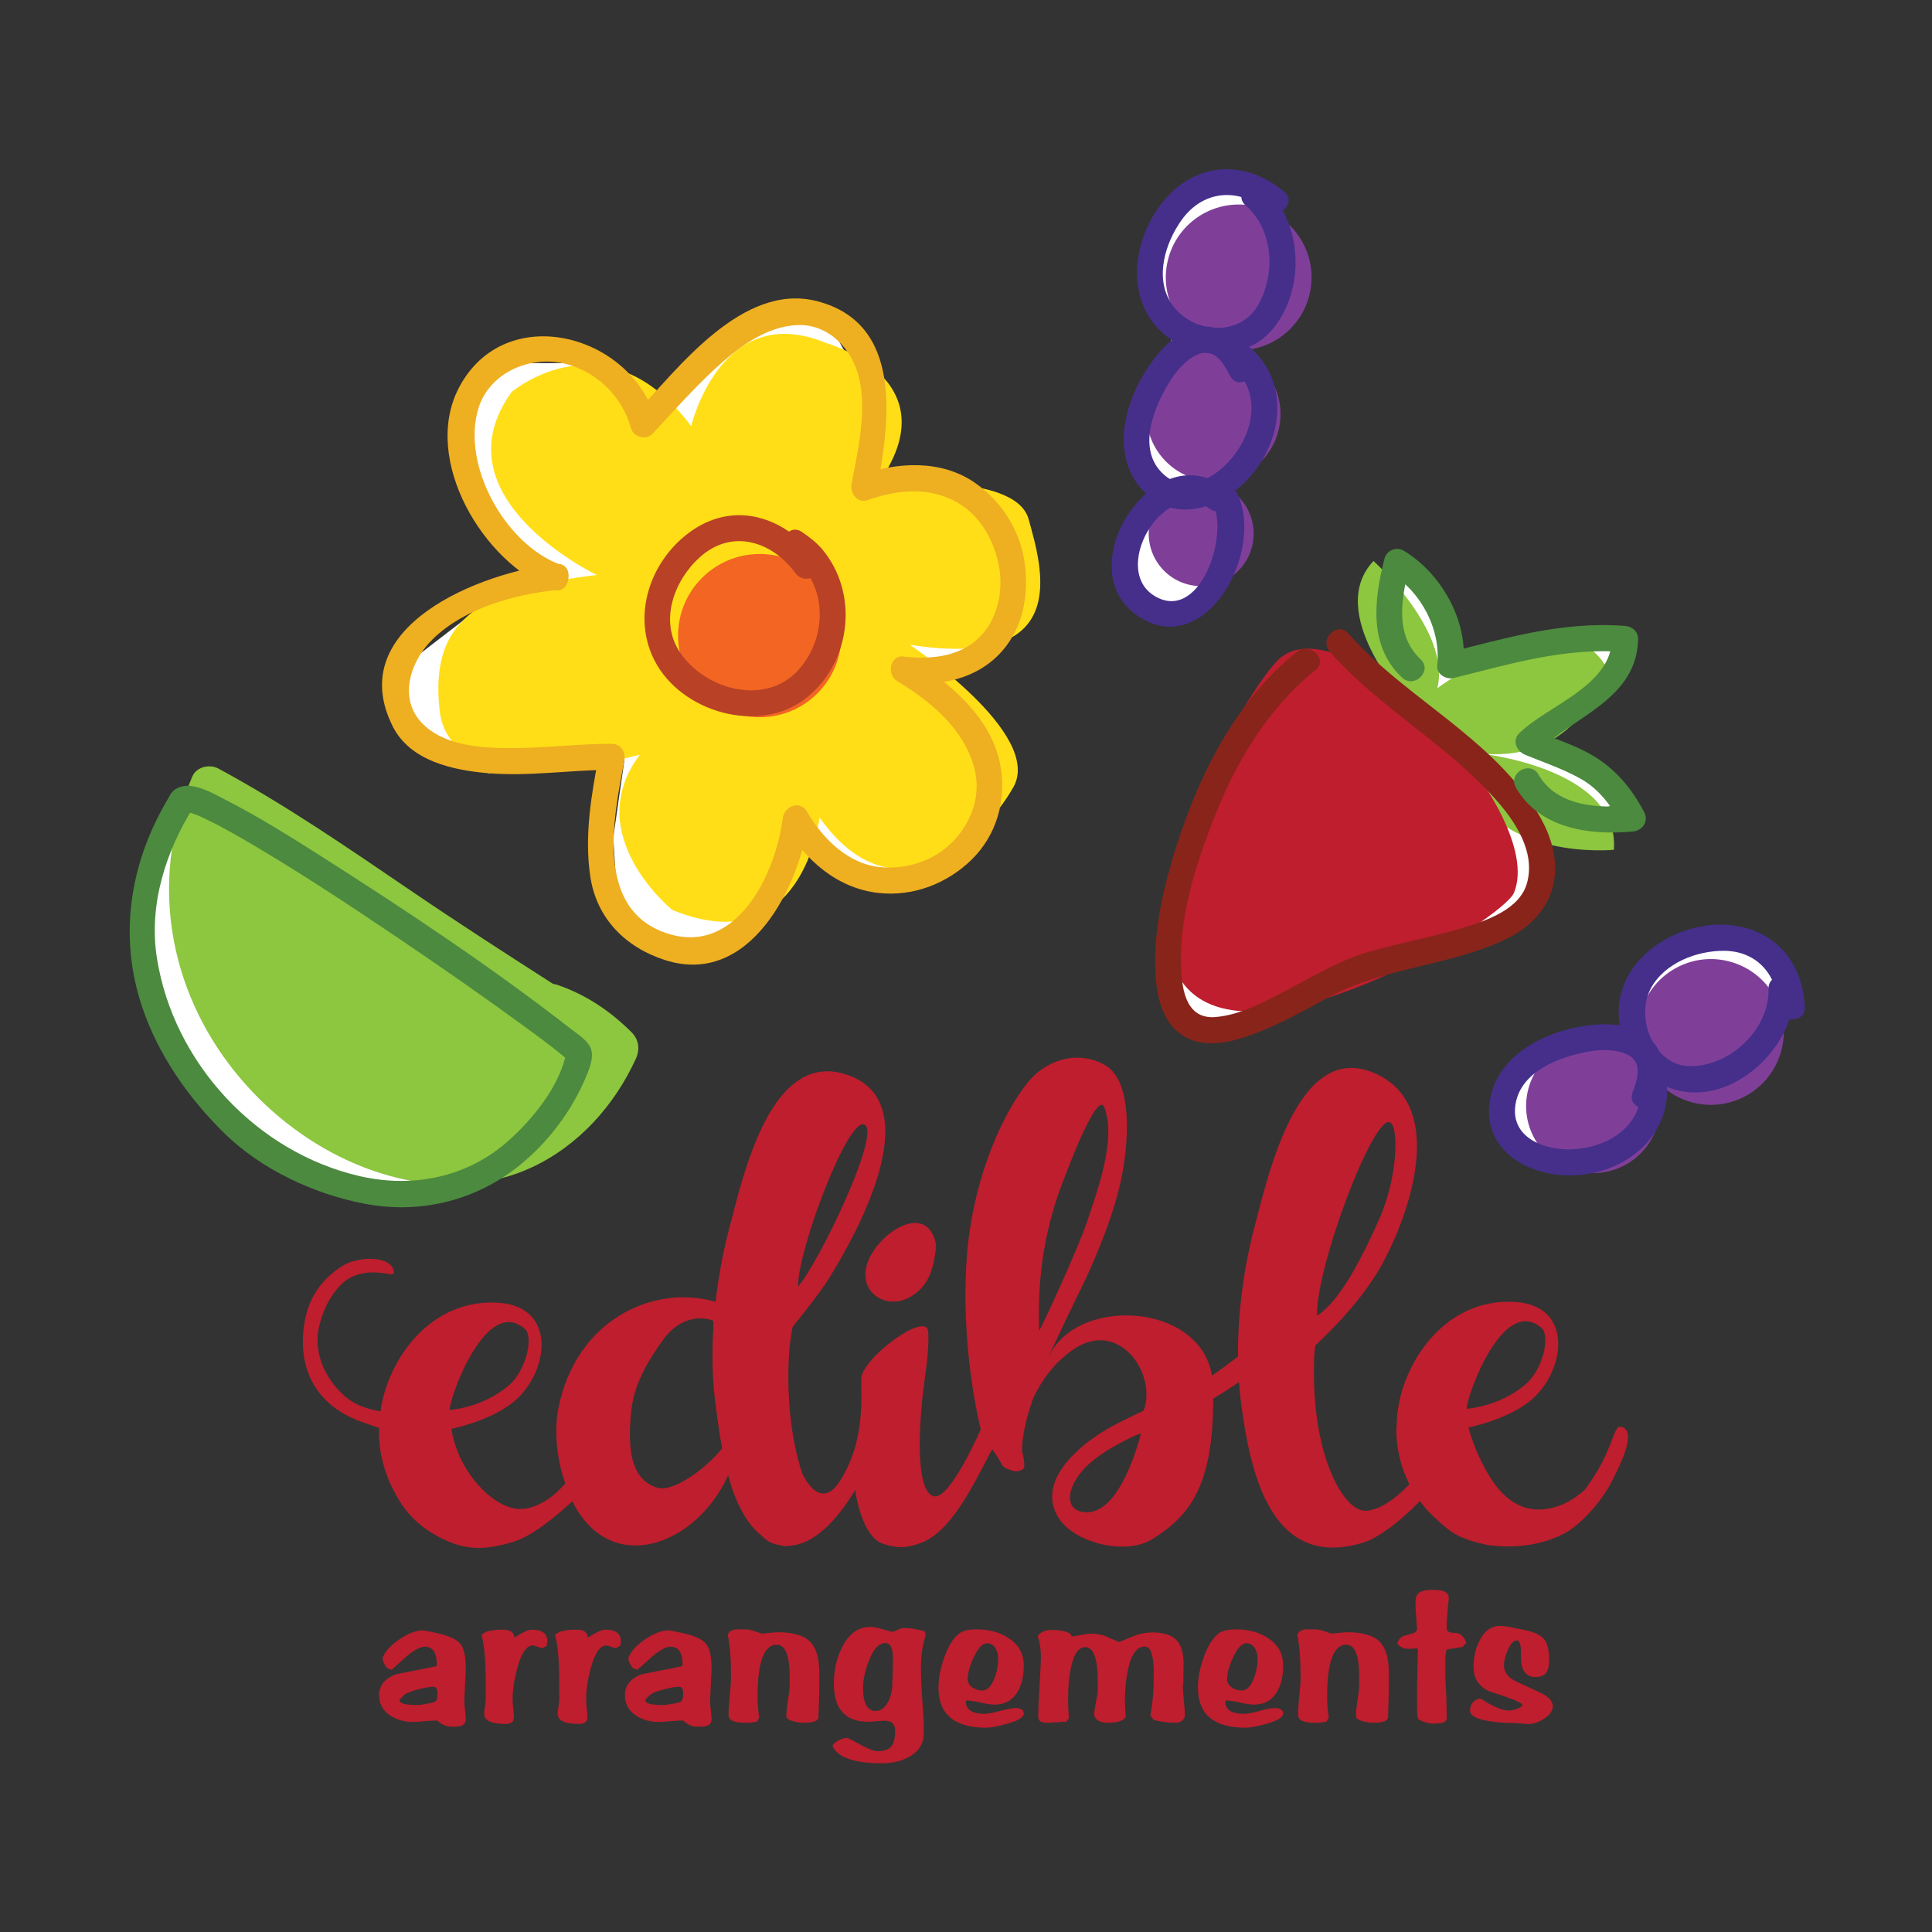 <?xml version="1.0" encoding="utf-8"?>
<!-- Generator: Adobe Illustrator 16.0.0, SVG Export Plug-In . SVG Version: 6.00 Build 0)  -->
<!DOCTYPE svg PUBLIC "-//W3C//DTD SVG 1.1//EN" "http://www.w3.org/Graphics/SVG/1.1/DTD/svg11.dtd">
<svg version="1.1" id="Layer_1" xmlns="http://www.w3.org/2000/svg" xmlns:xlink="http://www.w3.org/1999/xlink" x="0px" y="0px"
	 width="555.994px" height="555.994px" viewBox="-45 -51 555.994 555.994" enable-background="new -45 -51 555.994 555.994"
	 xml:space="preserve">
<rect x="-45" y="-51" width="555.994" height="555.994" fill="#333333" stroke="none"/>
<g id="Layer_2">
</g>
<path fill="#FFFFFF" d="M4.238,177.392c0,0-30.237,60.598,23.761,101.094c0,0,51.016,36.285,73.505-1.355L4.238,177.392z"/>
<polygon fill="#FFFFFF" points="98.495,53.497 129.993,53.497 143.778,70.127 167.491,44.498 190.08,35.66 202.195,57.611 
	207.285,90.309 246.986,116.494 231.988,141.993 207.989,141.993 215.488,203.489 195.99,197.49 180.773,186.392 173.491,213.989 
	152.492,222.988 132.993,213.989 131.493,189.99 134.685,167.801 95.581,171.521 68.067,158.122 71.496,140.493 90.995,125.493 
	114.054,118.662 95.495,102.995 86.495,77.496 "/>
<polygon fill="#FFFFFF" points="315.557,2.949 300.225,2.949 284.891,22.282 293.557,41.616 284.225,74.949 288.891,92.949 
	277.557,109.616 285.557,125.616 302.225,119.616 306.891,92.949 "/>
<polygon fill="#FFFFFF" points="359.586,150.827 355.164,113.949 367.557,122.282 370.891,143.616 418.918,132.886 417.557,144.282 
	398.223,161.616 421.557,180.282 395.557,186.282 398.889,205.616 372.891,222.282 300.225,247.615 291.557,234.281 "/>
<polygon fill="#FFFFFF" points="425.557,246.949 428.889,226.949 451.557,219.616 468.223,228.949 454.223,256.281 430.275,257.791 
	400.223,280.949 386.889,271.615 392.223,256.281 "/>
<g>
	<path fill="#BE1E2D" d="M84.933,445.908c-1.491,0-2.844-0.592-4.059-1.768h-0.236c-0.902,0-2,0.061-3.295,0.178
		c-1.725,0.156-2.805,0.234-3.234,0.234c-2.668,0-4.924-0.605-6.766-1.822c-2.158-1.412-3.236-3.373-3.236-5.885
		c0-2.746,1.567-4.744,4.707-6.002l5.941-1.174c1.098-0.197,3.039-0.59,5.824-1.18c0.078-0.234,0.117-0.41,0.117-0.527
		c0-3.373-1.156-5.061-3.471-5.061c-1.256,0-2.941,0.883-5.06,2.646l-4.472,4l-1.234-0.469c-0.706-0.746-1.178-1.689-1.413-2.824
		c0.667-1.885,2.274-3.697,4.825-5.441c2.549-1.746,4.824-2.619,6.824-2.619c0.275,0,1.608,0.256,4,0.766
		c3.414,0.746,5.657,1.764,6.737,3.059c1.077,1.295,1.618,3.668,1.618,7.117c0,0.707-0.08,2.414-0.236,5.121
		c-0.117,2.039-0.176,3.727-0.176,5.061c0-0.158,0.117,0.998,0.354,3.469c0.038,0.393,0.059,0.729,0.059,1.004
		c0,1.41-1.021,2.117-3.061,2.117H84.933L84.933,445.908z M79.755,434.434c-1.137,0-2.646,0.258-4.529,0.768
		c-2.117,0.549-3.492,1.137-4.118,1.766l-0.411,0.41c-0.471,0.473-0.707,0.785-0.707,0.943c0,0.9,1.686,1.352,5.06,1.352
		c0.667,0,1.608-0.117,2.824-0.354c1.373-0.234,2.216-0.49,2.53-0.766c0.312-0.271,0.471-1.039,0.471-2.293
		C80.874,435.043,80.501,434.434,79.755,434.434z"/>
	<path fill="#BE1E2D" d="M103.024,420.256c2.426-1.516,4.057-2.273,4.891-2.273c3.071,0,4.607,1.1,4.607,3.297l-0.171,1.309
		l-1.251,0.738c-0.189,0-0.635-0.131-1.338-0.396c-0.701-0.266-1.185-0.396-1.449-0.396c-1.783,0-3.262,2.16-4.437,6.482
		c-0.909,3.336-1.364,6.312-1.364,8.93c0,0.682,0.057,1.555,0.17,2.615c0.152,1.441,0.229,2.312,0.229,2.615
		c0,1.289-0.816,1.936-2.445,1.936c-4.096,0-6.143-0.973-6.143-2.912c0-0.459,0.075-1.133,0.229-2.029
		c0.15-0.895,0.227-1.57,0.227-2.025v-4.971c0-6.242-0.398-10.773-1.195-13.592c0.721-1.066,2.787-1.6,6.199-1.6
		C101.868,417.98,102.948,418.74,103.024,420.256z"/>
	<path fill="#BE1E2D" d="M124.179,420.256c2.428-1.516,4.059-2.273,4.892-2.273c3.071,0,4.607,1.1,4.607,3.297l-0.171,1.309
		l-1.251,0.738c-0.19,0-0.636-0.131-1.337-0.396c-0.702-0.266-1.186-0.396-1.449-0.396c-1.783,0-3.262,2.16-4.437,6.482
		c-0.911,3.336-1.364,6.312-1.364,8.93c0,0.682,0.057,1.555,0.17,2.615c0.151,1.441,0.228,2.312,0.228,2.615
		c0,1.289-0.815,1.936-2.446,1.936c-4.094,0-6.143-0.973-6.143-2.912c0-0.459,0.076-1.133,0.229-2.029
		c0.151-0.895,0.229-1.57,0.229-2.025v-4.971c0-6.242-0.399-10.773-1.195-13.592c0.72-1.066,2.787-1.6,6.199-1.6
		C123.022,417.98,124.104,418.74,124.179,420.256z"/>
	<path fill="#BE1E2D" d="M155.661,445.908c-1.492,0-2.845-0.592-4.061-1.768h-0.234c-0.903,0-2.001,0.061-3.295,0.178
		c-1.727,0.156-2.805,0.234-3.236,0.234c-2.668,0-4.922-0.605-6.766-1.822c-2.158-1.412-3.236-3.373-3.236-5.885
		c0-2.746,1.568-4.744,4.707-6.002l5.941-1.174c1.098-0.197,3.041-0.59,5.825-1.18c0.078-0.234,0.118-0.41,0.118-0.527
		c0-3.373-1.157-5.061-3.471-5.061c-1.256,0-2.941,0.883-5.061,2.646l-4.471,4l-1.236-0.469c-0.705-0.746-1.176-1.689-1.412-2.824
		c0.666-1.885,2.274-3.697,4.825-5.441c2.55-1.746,4.824-2.619,6.825-2.619c0.273,0,1.607,0.256,4,0.766
		c3.412,0.746,5.656,1.764,6.736,3.059c1.078,1.295,1.618,3.668,1.618,7.117c0,0.707-0.08,2.414-0.235,5.121
		c-0.118,2.039-0.177,3.727-0.177,5.061c0-0.158,0.118,0.998,0.353,3.469c0.039,0.393,0.06,0.729,0.06,1.004
		c0,1.41-1.021,2.117-3.06,2.117H155.661L155.661,445.908z M150.482,434.434c-1.138,0-2.646,0.258-4.528,0.768
		c-2.118,0.549-3.492,1.137-4.119,1.766l-0.412,0.41c-0.471,0.473-0.707,0.785-0.707,0.943c0,0.9,1.688,1.352,5.061,1.352
		c0.666,0,1.607-0.117,2.824-0.354c1.373-0.234,2.216-0.49,2.529-0.766c0.314-0.271,0.471-1.039,0.471-2.293
		C151.601,435.043,151.228,434.434,150.482,434.434z"/>
	<path fill="#BE1E2D" d="M190.549,443.199c-0.04,1.059-1.492,1.59-4.354,1.59c-0.785,0-1.727-0.139-2.824-0.412
		c-1.373-0.352-2.06-0.842-2.06-1.469c0-1.062,0.104-2.295,0.313-3.707c0.334-2.158,0.502-3.375,0.502-3.648
		c0.084-0.627,0.127-1.273,0.127-1.941v-2c0-6.197-1.244-9.295-3.73-9.295c-3.672,0-5.508,5.014-5.508,15.041
		c0,1.756,0.158,3.729,0.471,5.912l-0.646,1.17c-1.021,0.232-1.846,0.352-2.471,0.352h-0.941c-3.178,0-4.766-0.742-4.766-2.227
		c0-1.211,0.057-2.441,0.176-3.689c0.354-3.709,0.529-5.76,0.529-6.152v-1.639c0-4.844-0.314-8.709-0.941-11.6
		c0.312-0.898,1.097-1.426,2.348-1.58h3.17c0.627,0,2.055,0.412,4.286,1.232c-0.196,0,0.998-0.115,3.581-0.35
		c0.431-0.039,0.762-0.062,0.997-0.062c4.344,0,7.425,0.885,9.245,2.646c1.821,1.768,2.729,4.807,2.729,9.121v2.59
		c0,0.115,0,0.842,0,2.176L190.549,443.199z"/>
	<path fill="#BE1E2D" d="M220.022,429.373c0,1.846,0.099,4.277,0.294,7.297l0.472,7.295c0.038,0.627,0.059,1.922,0.059,3.883
		c0,2.863-1.353,5.08-4.06,6.648c-2.196,1.295-4.844,1.941-7.941,1.941c-8.119,0-12.885-1.688-14.297-5.059
		c0.393-0.629,1.02-1.158,1.883-1.59c0.861-0.432,1.666-0.648,2.412-0.648c0.195,0,1.441,0.641,3.735,1.914s3.971,1.912,5.03,1.912
		c1.922,0,3.275-0.527,4.06-1.588c0.626-0.906,0.941-2.354,0.941-4.354c0-1.885-1.021-2.824-3.06-2.824
		c-0.705,0-1.922,0.078-3.646,0.234c-0.434,0.039-0.766,0.059-1.002,0.059c-6.627,0-9.941-3.646-9.941-10.943
		c0-3.84,0.783-7.332,2.353-10.471c1.96-3.92,4.667-5.883,8.118-5.883c0.824,0,1.707,0.137,2.648,0.41
		c2.274,0.67,3.549,1.002,3.824,1.002c0.117,0,0.578-0.188,1.382-0.559c0.804-0.375,1.402-0.561,1.795-0.561
		c1.726,0,3.726,0.312,6.001,0.938l0.354,1.062C220.494,422.197,220.022,425.492,220.022,429.373z M211.904,425.08
		c-0.117-2.156-0.824-3.236-2.117-3.236c-1.845,0-3.413,1.668-4.708,5c-1.138,2.904-1.705,5.514-1.705,7.826
		c0,4.471,1.196,6.707,3.589,6.707c1.566,0,2.804-0.939,3.705-2.824c0.745-1.488,1.119-3.119,1.119-4.883v-0.236
		c0.117-2.783,0.176-4.922,0.176-6.412v-0.764C211.963,426.102,211.943,425.709,211.904,425.08z"/>
	<path fill="#BE1E2D" d="M244.791,445.084c-2.668,0.744-4.668,1.117-6,1.117c-9.143,0-13.711-3.852-13.711-11.555
		c0-2.633,0.53-5.465,1.59-8.49c1.176-3.42,2.666-5.797,4.471-7.133c0.98-0.746,2.627-1.121,4.941-1.121
		c3.568,0,6.609,0.826,9.119,2.477c2.943,1.889,4.414,4.525,4.414,7.906c0,3.146-0.611,5.703-1.826,7.67
		c-1.451,2.398-3.646,3.6-6.588,3.6c-0.902,0-2.246-0.195-4.029-0.59c-1.785-0.393-3.131-0.59-4.031-0.59
		c-0.117,0-0.176,0.102-0.176,0.295c0,2.354,1.783,3.531,5.354,3.531c1.021,0,2.512-0.275,4.473-0.824
		c1.961-0.547,3.451-0.824,4.473-0.824c1.568,0,2.354,0.531,2.354,1.59S248.006,444.182,244.791,445.084z M239.023,421.904
		c-1.293,0-2.588,1.396-3.883,4.195c-1.1,2.4-1.647,4.432-1.647,6.084c0,1.023,0.471,1.852,1.413,2.482
		c0.824,0.551,1.764,0.826,2.824,0.826c1.371,0,2.51-1.143,3.412-3.426c0.744-1.893,1.117-3.803,1.117-5.732
		c0-1.143-0.254-2.127-0.766-2.955C240.908,422.396,240.082,421.904,239.023,421.904z"/>
	<path fill="#BE1E2D" d="M293.445,444.789c-2.434,0-4.59-0.295-6.473-0.883l-0.941-1.295c0.666-3.139,1-7.156,1-12.061
		c0-5.139-0.863-7.707-2.588-7.707c-2.275,0-3.883,2.203-4.824,6.611c-0.588,2.771-0.883,5.775-0.883,9.014
		c0,1.248,0.078,2.77,0.234,4.562c-0.586,1.17-2.352,1.758-5.293,1.758c-1.375,0-2.453-0.371-3.236-1.111l-0.354-0.525
		c-0.117-0.234-0.176-0.471-0.176-0.703c0-0.781,0.096-1.658,0.293-2.635c0.473-2.381,0.707-3.82,0.707-4.328v-2.635
		c0-6.553-1.197-9.83-3.592-9.83c-2,0-3.41,2.148-4.232,6.445c-0.473,2.486-0.707,5.324-0.707,8.52c0,1.854,0.078,3.688,0.234,5.5
		l-0.766,1.006c-0.627,0-1.559,0.049-2.795,0.148c-1.234,0.1-2.168,0.148-2.795,0.148c-1.646,0-2.471-0.574-2.471-1.715
		c0-1.771,0.078-3.939,0.236-6.5c0.352-5.752,0.529-9.375,0.529-10.871c0-2.207-0.314-4.139-0.941-5.793
		c0.744-1.221,2.096-1.832,4.059-1.832c2.51,0,4.334,0.393,5.473,1.176l0.293,0.707c2.98-0.549,4.863-0.824,5.648-0.824
		c1.49,0,2.883,0.256,4.178,0.766c0.156,0.08,0.51,0.234,1.059,0.471l2.707,1.178l4.354-1.766c1.646-0.666,3.395-0.998,5.238-0.998
		c3.215,0,5.52,0.715,6.91,2.145c1.393,1.434,2.09,3.756,2.09,6.973c0,0.354-0.021,1.373-0.061,3.059v2
		c0,0.471-0.059,0.844-0.176,1.119c0,0.273,0,0.352,0,0.234c0,0.273,0.037,0.861,0.117,1.764l0.412,4.824
		c0.037,0.473,0.059,1.061,0.059,1.768c0,0.586-0.266,1.086-0.795,1.5C294.652,444.582,294.07,444.789,293.445,444.789z"/>
	<path fill="#BE1E2D" d="M319.449,445.084c-2.668,0.744-4.668,1.117-6,1.117c-9.143,0-13.711-3.852-13.711-11.555
		c0-2.633,0.531-5.465,1.59-8.49c1.178-3.42,2.666-5.797,4.471-7.133c0.98-0.746,2.627-1.121,4.941-1.121
		c3.568,0,6.609,0.826,9.119,2.477c2.943,1.889,4.414,4.525,4.414,7.906c0,3.146-0.609,5.703-1.826,7.67
		c-1.449,2.398-3.646,3.6-6.588,3.6c-0.902,0-2.246-0.195-4.029-0.59c-1.785-0.393-3.129-0.59-4.031-0.59
		c-0.117,0-0.176,0.102-0.176,0.295c0,2.354,1.783,3.531,5.354,3.531c1.021,0,2.512-0.275,4.473-0.824
		c1.961-0.547,3.451-0.824,4.473-0.824c1.568,0,2.354,0.531,2.354,1.59S322.664,444.182,319.449,445.084z M313.682,421.904
		c-1.293,0-2.588,1.396-3.883,4.195c-1.098,2.4-1.645,4.432-1.645,6.084c0,1.023,0.471,1.852,1.412,2.482
		c0.822,0.551,1.764,0.826,2.822,0.826c1.371,0,2.512-1.143,3.412-3.426c0.744-1.893,1.117-3.803,1.117-5.732
		c0-1.143-0.254-2.127-0.764-2.955C315.566,422.396,314.74,421.904,313.682,421.904z"/>
	<path fill="#BE1E2D" d="M354.455,443.199c-0.041,1.059-1.492,1.59-4.355,1.59c-0.783,0-1.727-0.139-2.822-0.412
		c-1.371-0.352-2.061-0.842-2.061-1.469c0-1.062,0.105-2.295,0.314-3.707c0.334-2.158,0.502-3.375,0.502-3.648
		c0.082-0.627,0.125-1.273,0.125-1.941v-2c0-6.197-1.242-9.295-3.73-9.295c-3.67,0-5.506,5.014-5.506,15.041
		c0,1.756,0.156,3.729,0.471,5.912l-0.646,1.17c-1.021,0.232-1.844,0.352-2.469,0.352h-0.941c-3.178,0-4.766-0.742-4.766-2.227
		c0-1.211,0.059-2.441,0.176-3.689c0.354-3.709,0.529-5.76,0.529-6.152v-1.639c0-4.844-0.314-8.709-0.941-11.6
		c0.311-0.898,1.096-1.426,2.348-1.58h3.17c0.627,0,2.055,0.412,4.285,1.232c-0.195,0,0.998-0.115,3.582-0.35
		c0.432-0.039,0.764-0.062,0.998-0.062c4.342,0,7.424,0.885,9.244,2.646c1.82,1.768,2.729,4.807,2.729,9.121v2.59
		c0,0.115,0,0.842,0,2.176L354.455,443.199z"/>
	<path fill="#BE1E2D" d="M375.895,422.963c-1.531,0.273-3.027,0.51-4.482,0.705c-0.324,0.314-0.486,1.688-0.486,4.119
		c0,3.293,0.1,6.373,0.295,9.236l0.119,6.471c0.037,1.02-1.199,1.531-3.715,1.531c-1.471,0-2.98-0.434-4.525-1.295
		c-0.193-0.588-0.291-1.529-0.291-2.826c0,0.354,0-0.02,0-1.115v-4.648c0-0.273,0-0.768,0-1.471l0.236-10.119l-0.236-0.176
		l-2.352,0.115c-1.334,0.082-2.453-0.41-3.355-1.471c0.271-1.098,0.895-1.844,1.863-2.234l2.562-0.707
		c0.854-0.234,1.279-0.744,1.279-1.529c0,0.551-0.154-1.588-0.471-6.412c0.039-0.666,0.062-1.215,0.062-1.646
		c0-1.961,1.486-2.941,4.469-2.941h0.883c2.785,0,4.176,0.746,4.176,2.234c0,0.748-0.057,1.354-0.176,1.826l-0.41,5.115
		c0,0.98,0,1.609,0,1.885c0,0.863,0.725,1.293,2.176,1.293c1.686,0,2.844,0.963,3.469,2.883L375.895,422.963z"/>
	<path fill="#BE1E2D" d="M394.986,445.143c-0.514,0-1.258-0.051-2.236-0.146c-0.98-0.098-1.725-0.146-2.234-0.146
		c-2.434,0-4.746-0.178-6.943-0.529c-3.686-0.588-5.527-1.607-5.527-3.061c0-0.941,0.295-1.744,0.883-2.412
		c0.588-0.666,1.332-0.998,2.236-0.998c3.447,2.273,6.152,3.41,8.113,3.41c0.553,0,1.275-0.156,2.182-0.471
		c1.096-0.352,1.646-0.725,1.646-1.117c0-0.471-1.531-1.236-4.59-2.295c-1.217-0.432-3.061-1.059-5.531-1.883
		c-2.625-1.529-3.938-3.766-3.938-6.707c0-2.783,0.566-5.314,1.703-7.59c1.412-2.861,3.41-4.293,6-4.293
		c0.824,0,2,0.156,3.529,0.469l3.412,0.707c2.746,0.551,4.617,1.412,5.617,2.59c1,1.176,1.502,3.135,1.502,5.883
		c0,1.688-0.236,2.902-0.707,3.646c-0.588,0.941-1.668,1.412-3.234,1.412c-2.787,0-4.178-1.939-4.178-5.824v-1.412
		c0-2.197-0.391-3.293-1.176-3.293c-0.943,0-1.824,0.961-2.648,2.881c-0.705,1.688-1.061,3.08-1.061,4.178
		c0,2.117,1.219,3.729,3.652,4.824c1.135,0.51,3.389,1.549,6.762,3.117c2.434,1.139,3.648,2.453,3.648,3.943
		c0,1.293-0.844,2.488-2.529,3.59C397.809,444.633,396.359,445.143,394.986,445.143z"/>
</g>
<g>
	<path fill="#BE1E2D" d="M421.479,359.592c-2.375-0.521-2.127,7.303-10.473,18.207c-2.949,2.654-7.285,5.402-12.766,5.607
		c-7.025,0.258-11.709-4.945-14.314-9.123c-4.762-7.648-6.328-14.471-6.328-14.471s13.184-2.6,19.602-9.367
		c8.715-9.189,9.633-25.637-5.941-26.75c-21.537-1.539-34.299,19.887-34.299,35.424c-0.146-0.021-0.725,8.293,3.48,16.688
		c1.32,2.959,4.053,6.295,4.811,7.252c0.76,0.957,5.545,5.713,8.363,7.332c3.334,1.916,7.082,2.666,9.5,3.25
		c7.832,1,15.629,0.174,22.586-3.617c3.01-1.641,9.473-7.484,13.27-14.936C422.027,369.088,425.99,360.582,421.479,359.592z
		 M398.664,331.209c2.479,2.189,0.494,11.867-4.76,16.287c-7.633,6.42-16.691,6.869-16.824,6.941
		C377.199,350.312,387.676,321.52,398.664,331.209z"/>
	<path fill="#BE1E2D" d="M361.51,375.078c-3.5,4.062-8.688,8.312-13.188,8.688c-4.291,0.357-7.941-5.951-9.328-8.85
		c-5.08-10.611-6.254-24.314-5.773-35.746c0.117-2.762,0.459-3.143,0.459-3.143s10.676-9.553,17.416-20.387
		c7.697-12.373,21.91-47.436-0.023-57.584c-22.672-10.488-31.197,29.648-35.193,44.559c-1.219,4.594-4.764,19.566-4.619,36.805
		c-2.521,1.938-5.041,3.797-7.475,5.436c-3.646-21.676-40.689-22.904-47.451-4.197c1.572-4.35,10.189-21.451,12.152-25.895
		c4.289-9.74,8.439-20.338,9.982-30.938c1.502-10.297,1.652-24.322-5.58-28.375c-8.295-4.641-17.377-0.865-22.02,4.934
		c-9.09,11.318-16.068,30.828-17.561,49.35c-2.191,27.17,3.946,50.604,3.946,50.604s-8.657,19.857-13.261,19.281
		c-6.533-0.818-3.829-26.385-3.273-30.779c0.539-4.275,1.767-11.473,1.389-16.656c-0.444-6.1-19.127,7.727-19.237,13.539
		c-0.11,5.811,1.125,17.748-5.981,29.229c-4.001,6.461-7.962,4.01-10.867-1.557c-3.621-10.285-4.547-23.609-4.015-33.582
		c0.271-5.273,1.124-9.037,1.124-9.037s7.256-8.781,10.365-13.76c7.727-12.354,28.516-49.494,6.36-58.316
		c-23.208-9.24-31.199,29.65-35.194,44.561c-0.806,3.031-2.62,10.615-3.724,20.363c-18.022-5.188-40.26,5.328-45.238,30.637
		c-1.772,9.014,0.75,18.514,1.994,21.633c-1.201,1.395-5.577,6.248-11.354,7.248c-5.16,0.893-10.869-3.055-15.076-8.422
		c-5.582-7.121-6.357-14.531-6.357-14.531s13.241-2.609,19.685-9.406c8.753-9.23,9.673-25.746-5.967-26.863
		c-19.686-1.408-32.067,16.285-34.136,31.242c-3.916-0.729-7.151-1.719-10.105-4.24c-4.9-4.182-8.348-10.543-7.968-17.248
		c0.329-5.83,4.395-15.021,10.362-17.455c6.191-2.523,11.709,0.539,11.616-0.996c-0.308-5.006-10.329-4.801-14.834-1.934
		c-6.302,4.01-9.968,9.516-11.042,16.973c-1.934,13.43,3.973,23.646,17.139,28.137c1.75,0.596,3.316,1.137,4.447,1.533
		c-0.165,2.014-0.162,9.779,4.215,18.088c2.017,3.828,5.105,9.271,13.5,13.555c7,3.57,12.485,3.664,20.888,1.143
		c6.487-1.945,14.696-9.607,16.987-11.654l0,0c11.26,22.301,36,12.332,44.854-7.506c1.952,7.201,4.871,13.609,9.558,17.326
		c1.062,1.094,2.236,1.926,3.531,2.355c0.725,0.242,1.438,0.395,2.143,0.498c0.096,0.025,0.178,0.068,0.273,0.092
		c0.686,0.16,1.422,0.145,2.18,0c8.165-0.502,14.843-9.334,18.869-16.061c0,0,1.684,13.404,7.991,15.496
		c4.554,1.498,7.122,1.123,10.925-0.236c9.805-3.508,17.166-21.295,20.544-26.938c4.02,5.584,1.975,4.861,5.945,6.188
		c1.254,0.418,3.16-0.125,3.25-1.205c0.09-1.076-0.15-2.682-0.598-4.299c-0.096-1.666,0.043-6.355,3.082-15.195
		c2.68-5.76,6.525-10.832,11.969-14.436c12.914-8.557,23.846,7.275,19.889,17.832c0,0-8.295,3.77-12.631,6.596
		c-8.117,5.297-17.508,14.494-12.061,23.871c4.428,7.617,19.574,11.305,27.287,6.453c10.943-6.889,17.441-15.559,17.443-40.395
		c2.504-1.486,5-3.082,7.422-4.734c0.133,1.812,0.295,3.637,0.529,5.467c2.705,21.137,8.855,48.787,35.305,40.674
		c5.389-1.652,13.248-8.541,17.738-13.574C363.947,377.967,362.406,376.65,361.51,375.078z M355.072,272.027
		c2.545,1.479,2.078,15.896-3.014,27.48c-8.188,18.619-13.725,25.283-18.059,28.174C333.68,313.555,350.414,269.324,355.072,272.027
		z M203.861,272.672c4.658,2.705-13.387,40.043-19.22,46.605C184.642,308.434,199.203,269.967,203.861,272.672z M106.063,331.461
		c2.492,2.199,0.497,11.918-4.779,16.355c-7.664,6.449-16.762,6.898-16.896,6.971C84.507,350.646,95.03,321.729,106.063,331.461z
		 M144.1,377.127c-7.771-2.432-8.592-11.605-7.384-22.473c0.963-8.668,6.205-15.879,8.672-19.477
		c6.371-9.293,14.225-6.443,14.86-6.08c0.009,0.586,0.026,1.205,0.054,1.852c-0.424,6.844-0.391,14.346,0.578,21.922
		c0.522,4.078,1.111,8.533,1.93,12.957C158.334,371.473,148.749,378.578,144.1,377.127z M259.248,293.568
		c0.305-0.936,11.303-31.799,13.566-25.871c3.539,9.324-2.096,24.17-5.078,33.158c-2.393,7.262-13.25,30.814-13.688,31.045
		C253.561,318.545,255.084,306.283,259.248,293.568z M266.246,384.051c-5.398-1.133-3.842-8.209,1.908-13.533
		c5.178-4.799,14.693-9.098,15.191-8.951C281.68,367.787,276.057,386.104,266.246,384.051z"/>
	<path fill="#BE1E2D" d="M204.063,314.982c-0.571,6.889,6.599,10.701,12.625,7.385c5.957-3.277,7.04-8.73,7.759-14.932
		c-0.179,1.549-0.24-0.885-0.057-0.25C221.6,293.244,204.835,305.686,204.063,314.982z"/>
</g>
<g>
	<path fill="#8DC63F" d="M107.987,284.975c13.52-6.287,23.875-17.857,30.027-31.342c1.217-2.668,0.83-5.479-1.273-7.576
		c-6.131-6.123-13.189-10.852-21.389-13.646c-0.393-0.133-0.771-0.205-1.139-0.23c-13.436-8.61-26.832-17.245-40.049-26.229
		c-18.412-12.51-36.742-25.219-56.357-35.795c-2.469-1.332-6.275-0.479-7.447,2.271c-10.559,24.754-8.547,51.967,5.283,75.025
		c12.047,20.088,32.635,36.018,55.686,40.965C83.479,291.023,96.647,290.248,107.987,284.975z"/>
</g>
<path fill="#FFDE17" d="M126.737,114.46c0,0-46.51-22.213-24.484-52.672c0,0,27.072-22.9,51.656,9.84
	c0,0,8.541-36.324,38.634-23.994c0,0,36.961,10.34,14.939,40.801c0,0,39.69-3.988,43.526,9.943
	c3.834,13.932,13.111,43.541-34.153,36.189c0,0,38.452,25.621,29.776,40.965c-8.676,15.338-34.032,39.297-55.786,8.75
	c0,0-4.756,42-42.372,26.582c0,0-26.711-21.592-9.332-44.684c0,0-54.408,15.107-57.613-12.627
	C78.319,125.823,95.175,118.351,126.737,114.46z"/>
<circle fill="#F26522" cx="173.633" cy="131.919" r="23.493"/>
<path fill="#7F3F98" d="M457.693,264.23c-10.082,5.707-22.881,2.162-28.586-7.918c-5.711-10.082-2.162-22.881,7.914-28.584
	c10.082-5.71,22.883-2.166,28.59,7.916C471.318,245.725,467.773,258.521,457.693,264.23z"/>
<path fill="#7F3F98" d="M422.992,284.09c-9.275,5.252-21.049,1.99-26.299-7.283c-5.25-9.271-1.988-21.049,7.281-26.303
	c9.275-5.25,21.051-1.984,26.301,7.287C435.527,267.068,432.268,278.838,422.992,284.09z"/>
<g>
	<path fill="#EEAF21" d="M116.048,111.43c-15.721-5.959-28.231-28.432-23.426-44.739c2.954-10.026,13.985-15.081,23.758-13.276
		c9.582,1.77,17.654,9.373,20.166,18.707c0.717,2.662,4.33,3.726,6.268,1.654c5.885-6.284,11.568-12.74,17.896-18.591
		c6.496-6.003,14.591-12.274,23.796-12.632c8.977-0.349,15.729,6.919,17.689,15.059c2.367,9.82-0.318,21.027-2.143,30.703
		c-0.484,2.572,1.695,5.65,4.613,4.613c8.732-3.104,18.117-3.98,26.33,0.979c6.339,3.828,10.056,10.75,11.456,17.833
		c1.299,6.575-0.068,14.142-4.398,19.368c-5.663,6.833-14.771,7.807-23.056,6.836c-3.904-0.458-4.836,5.199-1.893,6.988
		c9.805,5.958,19.537,13.97,22.4,25.594c1.854,7.527-0.99,15.211-6.262,20.633c-5.32,5.471-12.926,7.995-20.447,7.425
		c-9.602-0.729-16.949-8.126-21.547-15.978c-2.059-3.518-6.543-1.575-6.988,1.893c-2.07,16.151-13.331,39.556-33.169,33.147
		c-21.121-6.823-15.541-33.386-12.408-49.846c0.449-2.369-1.031-4.743-3.617-4.747c-9.052-0.013-18.072,1.103-27.126,1.213
		c-8.683,0.106-19.468-0.143-26.407-6.137c-8.414-7.27-4.684-18.769,2.178-25.367c9.094-8.746,23.125-12.651,35.34-13.967
		c4.756-0.513,4.806-8.018,0-7.5c-21.557,2.322-61.585,17.998-46.984,46.826c5.037,9.947,17.453,12.571,27.514,13.398
		c11.85,0.975,23.648-0.983,35.486-0.967c-1.205-1.582-2.41-3.165-3.615-4.747c-2.219,11.663-4.338,23.446-2.596,35.316
		c1.777,12.127,10.064,20.468,21.492,24.159c24.451,7.899,38.915-21.292,41.413-40.783c-2.328,0.631-4.658,1.262-6.988,1.893
		c5.92,10.109,15.162,18.315,27.182,19.602c9.844,1.054,19.547-2.679,26.592-9.53c7.273-7.073,10.121-17.181,8.379-27.045
		c-2.447-13.854-14.707-24.078-26.035-30.962c-0.631,2.33-1.262,4.659-1.893,6.988c10.338,1.212,21.219-0.941,28.357-9.033
		c6.277-7.114,7.842-16.833,6.451-25.958c-1.395-9.149-6.809-17.429-14.398-22.619c-9.646-6.595-22.189-5.889-32.736-2.139
		c1.537,1.538,3.074,3.075,4.613,4.613c3.66-19.412,8.016-48.205-17.205-54.648c-21.415-5.471-40.058,19.448-52.569,32.812
		c2.09,0.552,4.178,1.103,6.268,1.654c-6.744-25.064-43.553-34.875-56.754-9.46c-10.718,20.633,7.046,50.421,27.029,57.995
		C118.585,120.379,120.524,113.127,116.048,111.43L116.048,111.43z"/>
</g>
<g>
	<path fill="#452F8B" d="M474.387,238.779c-0.648-13.31-9.062-22.801-22.549-23.627c-11.416-0.699-24.479,5.753-29.199,16.471
		c-5.902,13.4,3.295,30.092,17.883,31.654c15.791,1.689,31.279-14.461,30.92-29.701c-0.113-4.828-7.613-4.84-7.5,0
		c0.275,11.658-10.961,22.234-22.459,22.25c-10.598,0.016-15.947-13.936-11.422-22.354c3.924-7.302,13.127-10.875,21.029-10.845
		c9.592,0.038,15.348,6.919,15.797,16.151C467.121,243.592,474.623,243.615,474.387,238.779L474.387,238.779z"/>
</g>
<g>
	<path fill="#452F8B" d="M432.053,265.387c2.223-5.846,2.725-12.545-2.006-17.289c-4.145-4.16-10.934-4.664-16.434-4.168
		c-12.572,1.135-27.643,8.023-29.848,21.732c-2.293,14.273,10.861,21.785,23.447,21.596c14.031-0.211,27.299-9.51,27.572-24.342
		c0.09-4.84-7.41-4.83-7.5,0c-0.193,10.504-9.65,16.162-19.264,16.809c-8.047,0.541-18.469-3.084-16.887-12.924
		c1.537-9.561,12.656-13.658,21.033-15.174c3.85-0.693,8.463-0.764,11.928,1.281c3.678,2.168,1.889,7.418,0.723,10.484
		C423.098,267.92,430.35,269.859,432.053,265.387L432.053,265.387z"/>
</g>
<path fill="#7F3F98" d="M331.898,33.595c-2.631,11.281-13.908,18.295-25.189,15.664c-11.283-2.631-18.295-13.91-15.662-25.188
	c2.629-11.285,13.908-18.297,25.189-15.666C327.516,11.038,334.527,22.313,331.898,33.595z"/>
<path fill="#7F3F98" d="M323,72.575c-2.422,10.379-12.795,16.83-23.176,14.41c-10.377-2.422-16.83-12.797-14.412-23.176
	c2.422-10.379,12.799-16.828,23.174-14.408C318.969,51.823,325.418,62.194,323,72.575z"/>
<path fill="#7F3F98" d="M315.387,106.011c-1.893,8.123-10.012,13.17-18.137,11.273c-8.119-1.891-13.168-10.01-11.275-18.133
	c1.896-8.123,10.016-13.166,18.137-11.275C312.232,89.771,317.281,97.89,315.387,106.011z"/>
<g>
	<path fill="#452F8B" d="M324.598,4.18c-10.953-9.116-24.824-8.817-34.35,2.198c-7.939,9.185-11.293,24.135-4.01,34.654
		c8.164,11.792,26.838,13.522,35.709,1.839c8.699-11.458,7.883-30.39-3.174-40.049c-3.625-3.167-8.951,2.115-5.303,5.303
		c8.064,7.045,8.701,19.808,3.527,28.76c-5.363,9.279-18.971,8.036-24.734-0.289c-5.143-7.429-1.969-17.708,2.854-24.381
		c6.146-8.504,16.307-9.282,24.178-2.732C322.982,12.553,328.318,7.276,324.598,4.18L324.598,4.18z"/>
</g>
<g>
	<path fill="#452F8B" d="M315.434,53.331c-2.754-5.482-7.082-10.301-13.627-10.353c-6.043-0.048-11.23,4.786-14.658,9.252
		c-7.725,10.071-13.016,26.083-4.074,36.967c9.027,10.993,23.223,6.488,31.527-2.839c9.275-10.417,11.611-26.429,0.926-36.698
		c-3.484-3.351-8.795,1.946-5.305,5.303c7.494,7.202,5.664,17.797-0.338,25.393c-5.109,6.468-14.277,11.519-20.896,4.282
		c-6.516-7.121-1.834-18.593,2.482-25.572c2.021-3.269,4.959-6.868,8.684-8.231c4.424-1.62,7.117,2.926,8.805,6.282
		C311.127,61.439,317.598,57.641,315.434,53.331L315.434,53.331z"/>
</g>
<g>
	<path fill="#452F8B" d="M306.996,88.983c-20.035-14.335-44.207,23.029-25.143,36.855c20.227,14.67,38.615-20.253,28.252-36.492
		c-2.594-4.062-9.088-0.305-6.477,3.785c5.387,8.44-2.559,33.996-15.312,27.949c-14.748-6.993,1.436-35.251,14.895-25.621
		C307.154,98.28,310.893,91.771,306.996,88.983L306.996,88.983z"/>
</g>
<g>
	<path fill="#B94126" d="M190.398,110.147c-9.18-12.431-24.304-17.631-37.44-7.601c-11.051,8.438-16.115,23.809-9.592,36.539
		c7.635,14.901,30.103,21.368,43.515,10.894c13.172-10.286,15.424-30.388,4.588-43.08c-1.613-1.892-3.66-3.416-5.701-4.812
		c-4.004-2.739-7.75,3.763-3.785,6.477c11.092,7.592,11.547,23.155,3.049,32.947c-9.385,10.815-26.956,6.202-34.323-4.743
		c-6.049-8.986-1.777-20.615,5.586-27.321c9.205-8.385,20.772-4.798,27.628,4.486C186.762,117.778,193.275,114.044,190.398,110.147
		L190.398,110.147z"/>
</g>
<path fill="#8DC63F" d="M359.586,150.827c0,0-23.389-25.495-9.322-40.384c0,0,22.463,20.269,18.359,36.624
	c0,0,36.18-26.902,48.434-6.442c0,0-5.811,27.978-35.938,25.242c0,0,40.084,4.202,38.324,27.689c0,0-34.426,3.412-42.623-21.538"/>
<path fill="#BE1E2D" d="M323.408,138.381c-9.473,7.976-48.037,75.906-25.578,96.17c22.457,20.27,89.742-21.046,92.873-28.645
	C400.318,182.585,342.564,122.251,323.408,138.381z"/>
<g>
	<path fill="#89241B" d="M337.717,136.599c14.057,15.899,33.281,26.364,47.494,42.214c5.762,6.423,11.691,15.197,9.256,24.228
		c-2.066,7.662-11.578,10.838-18.252,12.903c-9.025,2.792-18.389,4.34-27.449,7.02c-8.342,2.467-15.654,6.888-23.305,10.901
		c-6.32,3.316-13.359,7.197-20.604,7.816c-7.014,0.602-9.143-5.094-9.75-11.189c-1.574-15.709,3.881-32.478,9.594-46.891
		c6.23-15.729,15.488-31.116,28.863-41.747c3.785-3.009-1.561-8.278-5.305-5.303c-18.584,14.769-29.512,38.018-36.043,60.333
		c-3.172,10.836-5.443,22.276-4.611,33.608c0.484,6.619,2.625,14.049,9.023,17.217c5.812,2.879,12.756,1.172,18.523-0.904
		c7.781-2.801,15.062-6.941,22.311-10.869c16.104-8.724,34.926-8.872,51.283-16.845c7.127-3.474,12.793-9.625,13.656-17.729
		c1.006-9.471-3.857-17.834-9.498-25.016c-13.975-17.798-35.01-28.223-49.885-45.05C339.811,127.665,334.527,132.99,337.717,136.599
		L337.717,136.599z"/>
</g>
<g>
	<path fill="#4B8A3F" d="M363.809,138.707c-7.645-7.152-5.443-17.922-3.135-26.999c-1.836,0.747-3.674,1.494-5.51,2.241
		c8.818,5.301,14.59,16.285,13.438,26.552c-0.279,2.512,2.598,4.151,4.748,3.616c16.607-4.13,31.979-8.832,49.318-7.481
		c-1.25-1.25-2.5-2.5-3.75-3.75c-0.256,13.564-18.305,18.984-26.645,27.064c-2.225,2.154-0.826,5.244,1.654,6.268
		c5.361,2.209,10.906,4.05,15.975,6.902c5.404,3.043,8.91,7.934,11.766,13.312c1.078-1.881,2.158-3.762,3.238-5.643
		c-9.605,0.907-21.744,0.475-27.16-8.876c-2.424-4.183-8.906-0.408-6.479,3.785c6.82,11.771,21.203,13.766,33.639,12.591
		c2.842-0.269,4.652-2.974,3.236-5.643c-3.328-6.272-7.537-11.553-13.525-15.441c-5.67-3.684-12.486-5.661-18.693-8.22
		c0.551,2.09,1.102,4.179,1.654,6.268c10.5-10.173,28.514-15.062,28.84-32.367c0.041-2.163-1.742-3.594-3.75-3.75
		c-17.994-1.402-34.072,3.462-51.312,7.749c1.582,1.205,3.164,2.411,4.746,3.616c1.438-12.808-6.27-26.486-17.152-33.028
		c-2.051-1.232-4.914-0.093-5.508,2.241c-2.996,11.772-4.689,25.171,5.064,34.296C362.033,147.31,367.348,142.018,363.809,138.707
		L363.809,138.707z"/>
</g>
<g>
	<path fill="#4B8A3F" d="M10.714,181.177c-0.792,1.046-2.241,1.419-1.824,1.443c-1.235-0.07,0.471,0.149,0.848,0.26
		c1.77,0.519,3.017,1.136,4.662,1.923c5.119,2.448,10.035,5.336,14.908,8.232c13.625,8.1,26.863,16.861,39.998,25.727
		c12.385,8.36,24.666,16.891,36.73,25.705c3.492,2.553,6.992,5.109,10.343,7.848c0.757,0.619,1.528,1.244,2.196,1.959
		c-1.021-1.094-0.467-2.678-0.951-0.809c-2.301,8.875-9.284,17.514-16.12,23.664c-11.864,10.68-27.597,13.879-42.976,10.342
		C28.819,280.637,4.956,254.904,0.171,224.8C-2.273,209.417,2.655,194.145,10.714,181.177c2.561-4.12-3.93-7.883-6.476-3.785
		c-11.624,18.705-15.426,40.31-8.338,61.387c4.656,13.844,13.397,26.322,23.794,36.477c10.633,10.385,25.766,17.387,40.238,20.164
		c15.576,2.99,31.339-0.689,43.826-10.461c8.759-6.854,15.753-16.082,20.008-26.354c1.014-2.447,2.42-6.014,0.947-8.547
		c-1.221-2.102-3.742-3.643-5.601-5.088c-22.889-17.812-47.272-34.013-71.722-49.577c-8.876-5.65-17.842-11.27-27.211-16.075
		c-4.223-2.167-12.089-7.014-15.942-1.927C1.315,181.249,7.833,184.979,10.714,181.177z"/>
</g>
</svg>
